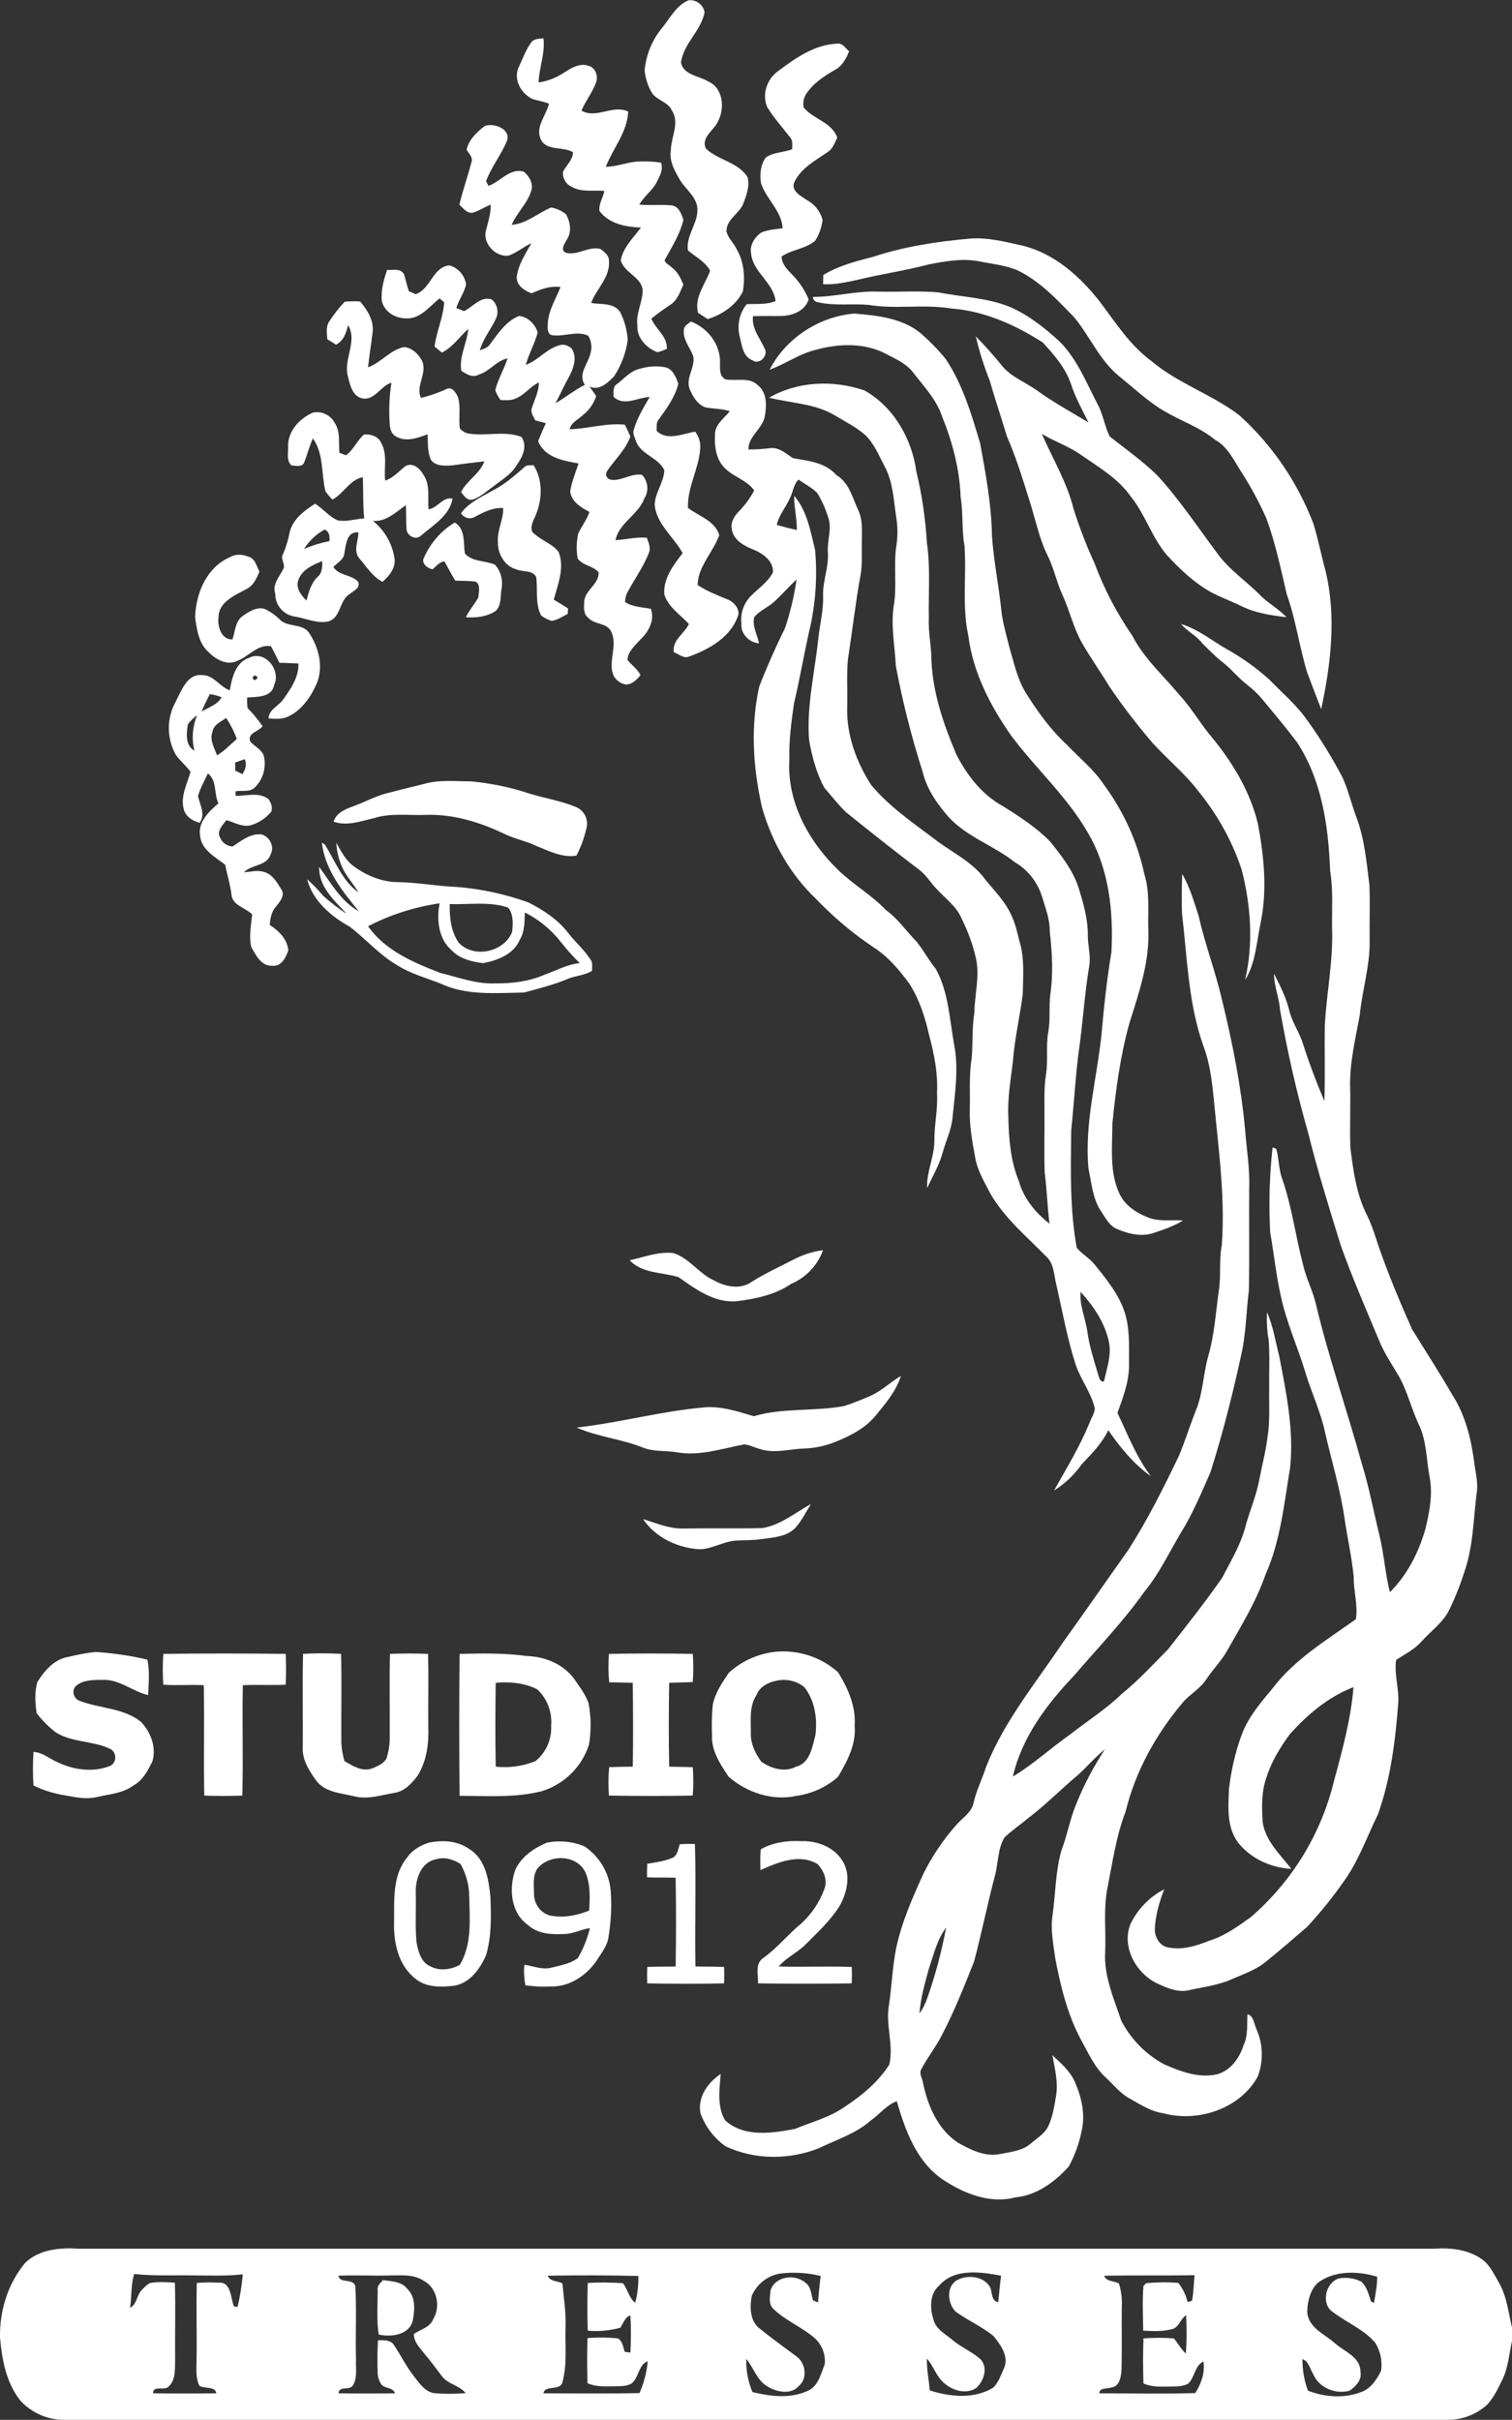<?xml version="1.0" encoding="utf-8"?>
<!-- Generator: Adobe Illustrator 22.0.1, SVG Export Plug-In . SVG Version: 6.00 Build 0)  -->
<svg version="1.1" id="Layer_1" xmlns="http://www.w3.org/2000/svg" xmlns:xlink="http://www.w3.org/1999/xlink" x="0px" y="0px"
	 viewBox="0 0 627.7 1004" style="enable-background:new 0 0 627.7 1004;" xml:space="preserve">
<rect x="0" y="0" width="627.7" height="1004" fill="#333333" stroke="none"/>
<style type="text/css">
	.st0{fill:#FFFFFF;}
</style>
<title>Asset 1</title>
<g id="Layer_2_1_">
	<g id="Layer_1-2">
		<g id="_020202ff">
			<path class="st0" d="M275,11.4c3.3-4.1,5.8-9.2,10.9-11.3c3.2-0.3,6.1,1.9,6.6,5c-1.5,7.8-8.8,13-9.8,20.9
				c1.2,5.3,7.5,5.4,11.3,7.8c6.3,2.7,7,11.3,4,16.7c-1.7,3.7-7,6.4-5,11.1c5.2,5,13.5,5.6,17.4,12c0.9,3.6-0.5,7.3-1.7,10.6
				c-1.6,4.4-7.3,6.8-7.1,11.9c0.7,2.7,2.9,4.6,4.1,7.1c3.2,5.3,3.7,11.7,2.7,17.7c-2.8,5.8-8.6,9.6-14.6,11.5
				c-1.3-0.9-2.6-1.7-4-2.6c-1.7-6.5,3-11.8,5-17.5c-2.1-3.8-6-5.7-9.2-8.4c-1-6.5,4.9-11.9,3.8-18.4c-0.9-4.2-4.5-6.9-6.8-10.3
				c-2.3-3.9-4.9-8.2-4.1-12.9c0.1-5.5,3.8-11.4,0.4-16.5c-1.6-3.5-5.9-4.1-8.1-7c-1.8-2.9-2.9-6.3-3.2-9.7
				C268.3,22.5,270.8,16.4,275,11.4z"/>
			<path class="st0" d="M220.4,17.8c1.1-1.8,3.3-1.7,5.2-1.9c0.8,6.2-1.8,12.1-2,18.3c3.7-0.5,7.2-1.9,10.3-3.9
				c3.1-2,6.7-4.3,10.4-3c3.1,0.8,4.2,4.6,3,7.3c-1.5,4-4.3,7.4-5.9,11.3c6.2,3.6,13-2.7,19.4,0.4c-0.4,8.6-6.3,15.2-9.3,22.9
				c4.9,0,9.4-2.2,14.2-2.2c2.9-0.1,5.8,0,8.7,0.5c1.1,2.9-0.6,5.8-1.9,8.3c-1.8,3.4-5.2,5.7-7.1,9.1c4.4,0.4,8.8-0.1,13.2,0.3
				c3.1,0.2,4.3,3.5,5.1,6c-1.4,6.1-4.9,11.4-7.8,16.8c0.4,1.4,2.1,2,3,3c2.4,1.7,3.7,4.4,4.8,7.1c-1.4,3-2.5,6.6-5.5,8.4
				c-2.7,1.8-5.3,3.7-7.8,5.7c1.8,4.4,6.8,7.4,6.4,12.6c-1.3,0.4-2.6,1.2-4,1.3c-4.4-1.7-8.5-5.9-8.2-11c-0.7-5.2,2.3-9.8,2.2-14.9
				c-0.8-5.5-7.7-7-9.1-12.2c1-5.4,5.2-9.3,8.4-13.6c-6.2-0.2-13.2-1.5-17.2-6.8c-0.5-2.9,1.5-5.6,2-8.4c-4.5-0.4-9.5,0.7-13.6-1.7
				c-2.4-1.1-3.8-3.6-3.6-6.2c1.4-2.7,4-4.8,4.2-8.1c-4.2-2.7-11.5-0.2-13.6-5.9c-1.9-5,2.5-9.5,3.6-14.3c-2.1-0.8-4.3-1.2-6.5-1.8
				c-4.8-2-8.2-7.7-6.3-12.8C216.8,24.9,218.1,21,220.4,17.8z"/>
			<path class="st0" d="M322.5,29.9c7.4-5.6,15.5-11.4,25.1-11.8c2.2-0.3,3.4,1.9,4.9,3.2c-1.2,3-2.9,6.2-5.9,7.7
				c-4.5,2.6-9.1,5.6-12,10.1c-1,1.7-1.4,3.7-0.9,5.6c4.1,4.8,11.6,6,13.9,12.4c-1.1,2.2-1.9,4.7-4,6c-5.1,3.5-11,6.6-13.8,12.4
				c-1.6,3.6,2.5,5.7,5,7.4c3.3,1.7,5.7,4.7,6.7,8.3c-0.4,3.1-1.4,6.1-3.1,8.7c-4,3.4-9.6,3.6-13.9,6.5c0,3.4,2.7,5.8,4.9,8.1
				c2.7,2.8,4.8,6.1,6.3,9.7c-1.4,4.7-6.5,6.7-11,6.9c-4,0.1-8.1-0.1-12.1,0.1c-0.6,5,2.8,9,4.8,13.3c1.8,2.9-2.1,7.1-5,5
				c-4-1.5-4.4-6.3-5.3-9.8c-1.2-4.7-0.2-9.7,2.9-13.5c4-0.2,8.2,0.3,12-1.3c-1-7.9-9.6-12-10.2-19.9c-0.6-3.4,1.6-6.8,4.4-8.6
				c2.8-1.1,5.8-1.3,8.7-1.7c-0.4-7.3-6.9-12.1-9-18.8c-0.5-3.6-0.2-7.7,2.1-10.6c3.1-2.2,7.4-2,10.9-3.4c-0.1-1.6,0.4-3.5-0.9-4.9
				c-3.2-4.2-6.8-8.1-9.5-12.6C316.3,39.3,318.3,33.2,322.5,29.9z"/>
			<path class="st0" d="M201.2,52.3c3.8-1.5,11.2,1.3,9.2,6.3c-2.4,5.7-6.4,10.7-8.6,16.5c0.3,0.7,0.6,1.4,1,2
				c5-1.7,8.8-7.5,14.6-5.9c2.4,1.9,4.3,5.3,3,8.4c-1.7,5.1-5.9,8.8-8,13.7c6.2-0.5,10.9-4.9,16.4-7.2c2.2,0.4,4.3,1.3,6.1,2.7
				c1.9,3.2,2.6,7.6,0.3,10.8c-0.8,1.6-2.8,4.2-0.2,5.3c4.9,1.2,9.4-2.9,14.3-1.6c1.6,1.2,3.6,2.7,3.5,4.9
				c0.6,6.8-5.2,11.6-7.4,17.5c4,0.7,9.4-0.2,12,3.7c1.9,3.6,2.9,7.6,3.2,11.6c-0.7,5.4-2.7,10.6-5.7,15.2c-2.7,2.7-6.1,6-10.2,4.2
				c1,1.3,1.9,2.6,2.8,3.9c-1,3.2-3,6-5.6,8c-1.9,1.8-4.8,3-5.4,5.8c7.7-0.2,15.2-2.7,22.9-1.9c0.8,1.6,1.6,3.3,2.3,4.9
				c-2,5.6-6.5,9.6-9.7,14.4c-0.7,1.1-0.4,2.5,0.7,3.2c0.3,0.2,0.8,0.3,1.2,0.4c4.4,0.4,8.1-2.8,12.6-2.1c2.5,2.6,3,6.7,1,9.8
				c-2.5,6.8-10.5,10.1-12,17.3c4.4-0.2,8.6-1.4,13-1c0.8,2,1.8,4.4,0.8,6.5c-2.3,5.8-6,10.8-8.9,16.3c-0.6,1.2-0.9,2.5-0.9,3.9
				c3.2,2.1,7.1,2.1,10.7,2.8c1.7,4.7-0.9,9.5-4.3,12.7c-2.2,2.5-5.3,5-5.4,8.5c1.7,2.2,4.1,3.7,5.4,6.3c-1.5,1.9-3.6,4-6.2,3.9
				c-2-0.4-3.7-1.6-4.8-3.3c-2.9-5.9,1.8-12.7-1.2-18.7c-1.8-3.7-6.8-2.7-9.4-5.6c-2.1-1.5-1.9-4.1-1.8-6.3c-0.1-5.1,6.4-7.7,6-12.7
				c-2.4-2.7-6.6-2.7-8.7-5.7c-0.6-3.4-0.5-6.8,0.2-10.2c1.4-3.1,3.6-5.8,4.7-9.1c-3.5-1.8-7.3-4.1-8-8.4c0.6-4,2.2-7.9,3.5-11.7
				c-6.3-1.1-14.2-2.5-16.8-9.3c1-2.5,2.1-5,3.2-7.4l-4.4-1.2c-0.7-1.6-2.1-3.2-1.4-5.1c1.1-3.5,2.9-6.8,2.9-10.6
				c-3.7,1.7-6,5.3-9.8,6.7c-1.9,0.9-4.1,0.6-6.1,0.6c-0.9-1.3-1.7-2.6-2.2-4.1c1.1-4.6,3.7-8.7,5.1-13.2c-4.6,0.9-7.4,5.4-11.9,6.7
				c-2.5,1.5-5.2-0.1-7.3-1.6c-1-6,2.4-11.4,2.9-17.3c-3.7,3.2-6.4,7.6-11,9.8c-1-0.9-2-1.7-3-2.5c0.8-6.3,3.6-12.1,4-18.4
				c-0.5-0.4-1.5-1.2-1.9-1.6c-4.2,3.3-8.1,8.7-14,8.3c-4.4,0-9-2.7-10-7.3c-0.4-4.4,0.8-8.7,2.2-12.8c2.4,0.1,5.6-0.8,7,1.8
				c0.8,2.3,1.2,4.7,2,7c0.9,0.4,1.9,0.8,2.8,1.3c6.3-2.1,7-11.2,14-12c3.7,1,6.4,4.1,7,7.9c-0.8,3.5-3,6.4-4.1,9.8
				c1.1,0.4,2.1,0.8,3.2,1.3c3.8-1.8,6.9-6.3,11.5-4.9c2.4,2,3.1,5.4,1.7,8.2c-2.1,4.4-5.3,8.2-6.6,13c1.4-0.7,3.2-1,4.1-2.4
				c3.4-4.5,6.7-9.8,12.2-11.9c3.6,0.3,6.8,3.5,7.7,6.9c-1.2,4.6-3.7,8.8-4.9,13.4c5.5-2,9.1-7.5,15.2-8.4c1.7,0.1,3.8,0.9,4.4,2.7
				c1.5,3.4,0.1,7.2-1.5,10.3c-2.1,3.7-3.8,7.6-5.8,11.3c4.2-2.4,7.9-5.5,12.2-7.6c-3-4.5,1.3-8.7,2.3-13c0.8-2.5,0.4-5.2-0.9-7.4
				c-5-2.3-10.3,0.7-15.4-0.3c-1.8-1-1.4-3.1-1.4-4.8c0.3-5.4,3.3-10.1,5.3-15.1c-4.3-0.6-8.2,0.9-12,2.6c-3-1.1-6.2-3.1-6.2-6.7
				c0.6-5.2,3.7-9.7,6.1-14.1c-3.2,1.5-6,3.9-9.3,5.1c-5.5,1-11.2-5.2-9.5-10.6c0.9-3.5,2-6.9,1.9-10.5c-2.5,1-4.7,2.5-7.2,3.3
				c-2.6,0.6-4.2-1.8-5.8-3.3c1.4-5.9,3.5-11.7,5-17.6c0.8-2-1.1-3.6-2-5.2C194.7,57.8,198,54.8,201.2,52.3z"/>
			<path class="st0" d="M362.3,106.6c13-4.3,26.7-6.4,40.4-7.6c7.5-0.6,14.8,1.4,22.1,3c13.1,3.3,23.7,12.8,31.8,23.2
				c6.5,8.6,12.5,18.1,21.4,24.6c11,9.3,25.1,13.8,36.5,22.5c13.7,12.4,24.2,27.8,30.8,45.1c2,6.6,3.3,13.3,5.1,19.9
				c4.4,18.7,2.1,38.3-1.9,56.9c-2-5-3.9-10.1-5.8-15.1c-3.3-10.7-4.7-21.9-8.5-32.5c-2.5-10.6-4.7-21.3-8.5-31.6
				c-3-6.7-6.5-13.2-10.5-19.4c-3.1-4.8-5.6-10.4-10.9-13.2c-6.3-5.2-14.2-7.8-21.1-11.9s-12.5-9.5-18.6-14.4
				c-8.1-6.6-12.1-16.5-18.6-24.4c-7.1-7.3-14.2-15-23.5-19.5c-5.1-2.2-10.8-2.7-16.2-3.8c-6.9-1.3-13.9,0-20.7,1.3
				c-9.8,2.6-19.8,4-29.6,6.4c-4.7,1-9.4,2.1-14.3,1.8c0-1.3,0.1-2.5,0.1-3.8C348,110.3,355.2,108.4,362.3,106.6z"/>
			<path class="st0" d="M337.5,123.2c9.1,0,18-2.6,27.2-2.2c8.3,0.2,16.5-0.4,24.8,0.3c10,2,20.4,2.2,29.9,6.1
				c7.7,3.4,14.4,8.7,20.6,14.4c7.3,7.4,11.1,17.2,15.8,26.2c2.2,4.1,2.8,8.9,4.9,13.1c6.7,5.3,13.7,10.2,19.8,16.2
				c9.2,10,16.7,21.4,24.8,32.2c5,7,12.3,11.7,18.2,17.8c3.3,3.2,7.4,5.4,10.6,8.8c-6.4-0.8-12.9-1.7-18.7-4.6
				c-4.3-2.1-8.8-3.7-13-6c-6.9-3.9-12.6-9.4-17.9-15.1c-6.4-7.4-9.1-17.2-15.3-24.7c-5.2-7.3-13-11.8-20.2-16.8
				c-5.1-3.7-11.1-5.6-16.5-8.9c4.5,10.3,10.5,20.2,13.2,31.2c2.4,7.6,5.3,15.1,8.6,22.3c4,10.7,9.3,20.9,15.8,30.3
				c4.8,9.4,12.9,16.5,19.5,24.5c5.2,5.6,8.9,12.3,13.9,18.1c8.5,10.4,15.5,22.2,18.7,35.3c2.6,13.8,4,28,1,41.9
				c-1.6,7.8-2,16.1-6.3,23c3.5-15.1,2.4-31.1-1.5-46c-3.9-11.7-10-22.6-17.8-32.2c-5.6-7.4-12.8-13.2-19-20
				c-6.5-7.6-12.6-15.5-18.2-23.8c-3.6-6-7.7-11.7-11.2-17.8c-3.6-6.3-5.1-13.4-8.1-19.9c-2.4-5.2-3.5-10.9-6-16
				c-3.6-7.1-5.1-14.9-7.5-22.5c-2.9-9.2-5.7-18.5-9.6-27.4c-2.3-7.7-4.9-15.3-7.1-23c-2.4-6-4.3-12.1-5.8-18.4
				c3.9,3.9,7.5,8,11,12.3c3.7,4.5,9.4,6.6,14.1,9.9c6.9,5,14.4,9.1,21.7,13.5c-2.6-5.2-5.5-10.4-7.3-16c-2.3-6.7-7-12.1-11.7-17.2
				c-11.4-7.3-24.3-13.1-38-14.1c-11.4-1.9-22.9,0.4-34.3-1.5c-7-0.6-14.1,0.5-21-1.1C338.4,125.3,337.5,124.4,337.5,123.2
				C337.5,123.2,337.5,123.2,337.5,123.2z"/>
			<path class="st0" d="M143.1,125.2c2.1-0.2,4.3-0.3,6.4-0.1c3,3.5,5.8,7.9,5.2,12.8s-1.4,9.6-1.9,14.5c5.5-2,9.2-7.3,15-8.4
				c3.2,0.3,6,2.9,7.4,5.7c2.4,5-2.9,10.6-0.4,15.4c3.6-0.9,7.1-2.1,10.4-3.6c2.3-1.4,4.1,1.4,4.9,3.2c1.3,4.2,0.2,8.7,0.8,13.1
				c0.9,1,2,1.7,3.2,2c7.4,1.4,15.3-1.3,22.4,1.5c2.6,3.9,0.4,8.3-2,11.7c-2.2,3.8-6.1,6-9.4,8.6c-2.8,2-5.4,4.4-8.6,5.6
				c-2.4,0.8-3.8-1.4-5.1-3c2.4-4.9,7.8-7.6,9.7-12.8c-4.5,0.5-9,1.1-13.5,1.7c-3,0.2-6.7,0.4-8.7-2.3c-1.5-3.3-1.2-7.1-1.4-10.6
				c-4.1,1.5-8.8,3.3-12.9,1c-2-0.9-2.7-3.2-2.8-5.1c-0.4-5.8-0.2-11.6,0.7-17.3c-4.7,1.4-7.1,7.8-12.5,6.4
				c-3.7-1.1-4.7-5.4-5.5-8.8c-2.2-7.1,4.1-14.7,0-21.5c-0.8,3.2-1.8,6.5-5,8.1c-1.2-0.8-2.4-1.5-3.6-2.2c-0.2-2.5-0.7-5.4,0.9-7.6
				C138.7,130.3,140.8,127.6,143.1,125.2z"/>
			<path class="st0" d="M319.5,153.4c6.7-13.1,20.6-22.1,35.2-23.3c9.6,0.8,20,1.9,27.7,8.3c3.7,3.3,7.2,6.8,10.3,10.7
				c7,10.5,10.6,22.8,14.2,34.8c2.3,12.6,4.7,25.4,4.9,38.3c0.7,10.4,2.8,20.6,3.9,31c0.5,5,2,9.9,3.2,14.8
				c1.9,6.5,3.3,13.3,6.8,19.2c4.9,7.9,10.4,15.5,17.2,21.8c5.2,5.5,11.2,10.2,15.4,16.6c8.2,11.1,13.9,23.7,16.8,37.2
				c2.3,7.3,1.4,14.9,1.6,22.4c0.7,13.5-3.8,26.5-7.8,39.2c-3.8,13.6-5.7,27.7-7.1,41.8c0,9.7-1.3,20,2.9,29c2.3,5,7.1,8.1,12.1,10
				c4.6,1.8,9.6,0.8,14.3,1.2c-4,2.5-8.5,3.9-12.9,5.4c-4.8,1.3-9.9,0.1-14.3-1.8c-3.3-1.3-4.9-4.6-6.7-7.3
				c-3.6-5.2-4-11.7-5.3-17.7c-1.8-18.9,3.5-37.4,5.4-56c1-11.3,2.2-22.6,4.1-33.9c0.9-17-1-34.9-9.9-49.8
				c-8.6-14.9-21.6-26.5-31.8-40.2c-8.6-12.3-15.8-26.2-17.7-41.3c-2.7-12.3-0.7-25-1.6-37.4c-1.2-6.7-0.5-13.5-1.6-20.2
				c-0.4-11.5-3.4-22.8-7.7-33.4c-2.3-7-7.5-12.4-11.9-18.1c-2.6-3.5-6.7-5.5-10.5-7.4c-9.1-5.2-20.4-4.9-30.2-2.1
				C331.8,146.8,326.1,151,319.5,153.4z"/>
			<path class="st0" d="M463.9,586.2c2.5-6.8,5.1-13.7,4.8-21c0-7.3,0.4-14.9-2.2-21.9s-7.5-13-12.2-18.8c-2.1-2.6-5.2-4.2-7.3-6.8
				c-2.9-16-2.5-32.4-2.3-48.6c1.1-10.6,1.7-21.3,3-31.9c1.8-12.1,2.5-24.4,4.5-36.5c0.7-4.2-0.6-8.4-0.6-12.5
				c0.1-6.9-1.9-13.6-3.9-20.1c-2.4-7.2-7.2-13.3-11.9-19.1c-5.7-5.8-12.6-10.2-19.4-14.5c-8.7-4.7-15-12.9-19.4-21.5
				c-5.2-12.3-9.7-25.2-10.3-38.7c0-6-1.4-12-1.1-18c-0.2-10.4,0.7-20.8-0.8-31c-0.6-10-2-20-4.4-29.7c-1.8-13.5-9.4-26.8-21.5-33.6
				c-12.8-4.4-27.7-3.9-39.6,3c9.1,2.3,19,2.4,27.2,7.3c4.3,2.6,9,4.9,12.8,8.3c3.7,3.6,5.6,8.5,8,13c3.5,6.5,3.7,14.1,4.8,21.3
				c0.6,3.6,0.6,7.3,0.1,11c-1.4,8.5,0.3,17.2-1.2,25.7c-1.2,8.2,0.5,16.4,0.9,24.7c2.8,14.8,6.5,29.5,11.1,43.8
				c1.7,7.3,6.1,13.5,11,19.1c7.7,8.2,18.7,11.7,27.4,18.6c5.3,3.1,9.2,8.1,11.1,13.9c1.4,4.8,3.4,9.6,3.3,14.8
				c1,8.7,1.5,17.6,0.2,26.3c-0.6,5.1,0.1,10.3-0.8,15.3c-1.1,6,0,12-1,18c-0.8,5.1-0.6,10.3-0.6,15.4c0.1,8.3-0.2,16.7,0.1,25
				c0.9,7,1.1,14.1,2,21.2c-5.8-4.5-10.7-10.4-12.7-17.6c-3.5-8.4-4.2-17.6-4.4-26.6c-0.4-7.8,1-15.4,1.9-23.1
				c0.7-9.4,2.9-18.6,4.1-28c0.1-7.2,0.8-14.6-1.3-21.6c-1-3.9-1.8-7.8-3.6-11.4c-2.5-5.5-6.9-9.8-10.6-14.4c-5.1-7.1-13.2-11-20-16
				c-9.6-7.3-19.8-14.1-27.5-23.4c-6.1-9.5-10.2-20.7-9.9-32.1c0.2-6.6-0.3-13.2,0.3-19.8c1.8-11.6,3.1-23.3,5.2-34.8
				c0.9-4.8,0.5-9.6,0.6-14.4c0-4.2,0.4-8.7-1.4-12.6c-2.5-5.3-3.8-11.6-9.2-14.8c-4.5-5.2-11.6-5.9-18-7c-2.8-1.8-5.6-4.5-9.2-4.2
				c-3.1,0.4-6.2,0.6-9.3,0.6c-0.1-5.3,5.5-8.4,6.7-13.3c0.9-4.5,1.2-10.2-2.8-13.4c-3.6-3.5-9-1.6-13.4-2.4
				c-2.6-1.3-2.3-4.3-2.3-6.8c0.3-7.6-5.1-14.6-12.1-17.2c-1.1,1-2.8,1.7-2.9,3.4c-0.5,4.1,2.6,7.4,3.9,11c0.9,4.5-3.1,8.8-1.6,13.3
				c1.3,3.3,3.4,7,7,8c3.2,0.5,6.6,0.5,9.8,1.5c-2.4,3-6.4,5.6-6.2,10c-0.2,4.8,0.5,10.3,4.3,13.8c3.6,3.6,9,4.8,12,9.1
				c-1.6,3-3.6,5.8-6,8.3c-2,2-3.9,4.6-3.3,7.7c0.6,4.5,4.9,6.9,8.7,8.4s8.6,4.6,8.4,9.5c-2.1,4.2-6.1,6.7-9.3,10
				c-2.9,3-4.3,7.2-3.8,11.3c-0.5,4.1,3.2,8,7.3,8.2c-0.7-3.6-2.9-7.1-2-10.8c2.3-2.9,5.9-4.1,8.6-6.7c3.1-2.9,5.9-6.1,9-9
				c-1,6.9-2.6,13.6-4.8,20.2c-3.9,7.9-7.5,16-10.7,24.2c-3.7,16.6-2.6,33.9,1.2,50.4c4.1,14.2,11.6,27.5,22.3,37.7
				c7.2,7.5,15.2,14.3,23.9,20.1c6,3.8,10.7,9.4,14.9,15.1c4.2,6.6,6.6,14.1,8.3,21.7c2.1,7.8,3.6,15.7,3.2,23.8
				c0.4,6.7-1.2,13.3-1.1,20c-0.1,6.6-3.3,12.7-3,19.3c2.3-4.9,5.1-9.6,6.5-14.9c1.3-4.7,3.5-9.1,4-14c1-10.1,2.7-20.5,0.7-30.6
				c-1.9-10.5-2.3-21.8-7.6-31.4c-2.9-3.5-5-7.6-7.9-11.2c-4.3-4.4-7.8-9.6-12.8-13.2c-5.9-6.2-13.4-10.5-19.6-16.4
				c-12.6-12.1-21.6-28.7-20.5-46.1c-0.2-7.7,0.8-15.5,1.9-23.1c2.6-10.9,4.4-22,7-33c2.1-10.1,2.7-20.4,1.8-30.7
				c-1.9-7.8-3.3-16.3-8.7-22.6c-0.1,4.8,1.2,9.4,1.1,14.2c-2.8-0.6-5.5-1.3-8.3-2.1c0.8-4.2,3.9-7.4,5.5-11.3
				c1.3-2.5,1.4-5.5,3.5-7.5c2.6,1.8,5.6,3.3,7.8,5.6c1.9,3,3.3,6.3,4.4,9.7c1.9,4.8-0.4,9.9,0,14.9c0.4,6.1-2.2,11.9-2,18
				s-1.4,12-2,18c-1.5,13.9-4.9,27.8-3.8,41.9c1.2,6.8,3,13.6,6.3,19.7c2.9,3.4,5.7,6.9,8.9,10.1c10.2,8.2,20.4,16.3,30.8,24.2
				c2.8,2.2,4.6,5.4,7.1,7.9c3.5,3.8,8,7,10.1,11.9c2.7,5.4,4.8,11,6.1,16.9c1.6,7.5-0.6,14.9-0.7,22.4c-1,6.3-0.6,12.6-1.1,18.9
				c-1.2,7-0.6,14.1-0.8,21.1c-0.2,6.7,1,13.3,2.2,19.8c0.9,5.6,3.9,10.5,6.5,15.5c5.9,10.1,15,17.6,23.1,25.9
				c3.3,3,3.1,7.8,4.2,11.9c2.5,11,4.5,22.2,8,33c2.1,6.2,6.4,11.5,7.9,18c-0.1,2.3-1.6,4.2-2.3,6.3c-4,9.7-9.5,18.7-14.6,27.8
				c4.5-2.8,8.4-6.5,11.5-10.9c4.1-4.3,8.4-8.7,11-14.1c5,7.2,10.5,14,17.7,19.1C471.7,604.5,468.1,595,463.9,586.2z M458.3,573.2
				c-1.9,0.2-2-1.9-2.5-3.2c-1.7-5.8-3.6-11.6-4.4-17.6c-0.8-5.5-3.3-10.8-2.8-16.4c5.3,5.8,10,12.7,11.7,20.5
				C461.6,562,459.5,567.7,458.3,573.2z"/>
			<path class="st0" d="M265.6,153c3.5-1,7.1-1.3,10.7-0.6c3.1,0.8,4.3,4.1,5.3,6.8c-1.3,5.5-4.8,10.2-8.1,14.8
				c-1.2,1.3-0.8,3.2-0.9,4.8c4.6,4.3,10.8,1.1,16,0.3c1.5,2,2.3,4.4,2.1,6.9c-0.5,8.4-5.4,16.1-5.1,24.7c4.5,3.5,11.2,5.3,13,11.3
				c-2.5,7.1-8.8,12.9-9,20.7c3.8,2.6,8.1,4.2,12.4,6c2.5,0.9,4.7,3.4,4.6,6.1c-2.8,9.3-11.9,14.5-20.5,17.6c-2.3,1-4.4-1.1-6.4-1.8
				c-0.7-5,4.4-7.7,6.3-11.7c-3.6-3.9-8.5-6.9-10.2-12.2c-0.6-6.6,3.8-12.3,7.6-17.2c-3.7-6.7-10.6-11.8-11.6-19.7
				c-0.1-5.2,3.8-9.5,4-14.7c-2.5-5.4-10.1-6.5-11.9-12.4c-0.5-1.4-1.3-2.9-0.8-4.4c1.4-4.9,4.1-9.2,6.6-13.6
				c-5,0.2-10.7,4.1-15-0.1c0.1-1.8-0.4-4.2,1.5-5.3C259.1,157.1,261.7,153.9,265.6,153z"/>
			<path class="st0" d="M119.6,185.1c-0.1-6.3,4.8-11.5,10.3-13.9c3.7-0.8,7.5,1.1,9.2,4.5c2.3,3.7,1.4,8.1,1.8,12.2
				c0.9,0.3,1.8,0.6,2.7,1c3.2-2.3,4.6-6.1,7.5-8.6c2.6-0.3,6,0.7,7.1,3.4c2.8,4.8,1.1,10.5,1.7,15.7c3.4-1.1,5.7-3.9,8.4-6
				c3.1-1.7,6.1,1,7.5,3.6c2.9,4.2,1.7,9.5,2.1,14.3c3.9-0.5,5.8-5.3,10-4.4c-1.3,7-8,11-13.1,15.3c-2.1,2.1-5.7,0.2-6-2.4
				c-0.3-3.4-0.1-6.8-0.3-10.2c-4.2,2.9-8.2,7-13.7,6.5c4.7,3.8,7.9,9.1,8.9,15.1c0.9,4.1-2,7.7-4.9,10.2c-4.2-2.1-6.6-6.3-9.6-9.7
				c-2.7-3.1-0.4-7.2-0.4-10.8c-4.9-0.5-5.1,5-5.8,8.4c-0.1,2.8-2.8,4.1-4.6,5.9c2.3,3.8,7.5,3.1,10.3,6.2c1,2.6-1.9,3.7-3.6,5.1
				c-4.3,2.6-3.5,9.7-8.7,11.3c-4.8,1.1-9.4-1.3-14.1-2c-4.6-0.7-8.1-4.7-8-9.4c-1.4-3.9,1.7-7.1,3.3-10.3c1.1-2-1.4-4.2-0.1-6.2
				c1.3-3,2.2-6.1,2.8-9.3c1.4-5.3,6.1-8.8,10.5-11.6c3.3,2,5.7,5.3,9.4,6.9c3.7,0.7,7.4-0.6,11-0.8c-0.6-5.7-0.3-11.4-0.6-17.1
				c-5.4,1-7.9,6.8-12.6,9.3c-1.1-1.1-2-2.2-2.9-3.5c-1.8-7.3-0.6-15.5-5.2-21.9c-1.5,3.2-2.3,6.7-3.6,9.9c-0.8,2.2-3.5,1.4-5.3,1.3
				C118.7,191,119.8,187.6,119.6,185.1 M153,215.3L153,215.3 M126.2,227.8c3.4-1.5,7-2.6,10.6-3.3c0.1-1.9,0-3.9-2-4.8
				C131.3,221.6,128.3,224.4,126.2,227.8 M123.7,241.2c-0.8,3.2,1.5,5.9,3.5,8c1-3.5,1.9-7.3,4.7-9.9c1.9-1.6,1.9-4.2,1.9-6.5
				C129.7,234.4,124.9,236.6,123.7,241.2L123.7,241.2z"/>
			<path class="st0" d="M217.6,193.9c1-1.1,2.5-0.8,3.9-0.9c4.2,6.5,3.6,15.3,0.3,22.1c-0.9,2-2.2,5.2,0.3,6.6c3,2.7,7.3,4,9.8,7.3
				c2.6,6.5-0.3,13.5-2,19.8c2,1.2,3.9,2.4,5.9,3.6c0,0.6-0.1,1.7-0.1,2.3c-2.2,1.1-4.3,2.6-6.7,2.9c-1.6-0.5-3.1-1.2-4.4-2.3
				c-2.5-4.9-1.3-10.6-2-15.9c-1.6-3-5.4-2-8.1-3.1c-4.9-1.3-7.9-6.4-7.8-11.3c-0.4-4.9,2.3-9.3,2.2-14.2c-4.3-0.3-8.1,1.7-11.7,3.6
				c-1.9,1.2-4.5,0.6-5.7-1.3c0-0.1-0.1-0.1-0.1-0.2c3.4-4.6,8.9-6.9,13.7-9.7C209.6,200.9,213.6,197.4,217.6,193.9z"/>
			<path class="st0" d="M176,231.4c2.7-6.1,7.1-11.2,12.8-14.6c4.5,2.7,3.5,8.5,4.2,12.9c3.2,3.5,8.4,2.8,12.5,4.6
				c2.4,2.7,3.4,6.4,2.7,10c-0.5,3,0,6.6-2.2,9c-3.6,2.6-8.3,3.1-12.6,2.8c1.4-3,3.7-5.4,5.2-8.3c0.1-2.1,1.1-5.2-1.2-6.5
				c-2.8-0.3-5.6-0.3-8.4-0.4c-1.6-2.6-3-5.3-4.5-8c-2.1,0.3-3.4,2-4.9,3.3C177.5,235.9,174.7,233.6,176,231.4z"/>
			<path class="st0" d="M95,231.4c2.4-1.5,5.3-1.6,7.9-0.5c3,0.6,3.6,4,4.8,6.3c-1.2,2.8-2.6,6-5.6,7.3c-4.7,2.6-11.4,5.3-11.4,11.7
				c-0.5,3.8,1.3,9.3,5.8,9.1c1.2-3.4,1.1-7.7,4.5-9.9c2.7-1.9,6.6-4.2,9.8-2.3c1.9,1,3.7,2.3,5.2,3.8c3.1,3.4,8.7,1.7,11.9,5.1
				c4.4,6.2,6.6,14.6,3.5,21.8c-2.4,5.4-6.1,10.8-11.6,13.4c-2.6,1.4-5.6,1-8.3,0.9c0.1-3.9,4.3-5.1,6.2-8.1
				c3.1-4.3,6.4-9.2,6.2-14.7c-2.6-0.1-5.2-0.3-7.9-0.3c-1.1-2.3-2.3-4.6-3.5-6.9c-5.5-0.9-9.1,4.2-13.8,6
				c-4.3,2.3-9.2-0.5-12.2-3.6c-4-3.6-4.8-9.3-5.5-14.4C81.3,246.3,85.7,235.6,95,231.4z"/>
			<path class="st0" d="M490.3,258.9c7,2.1,12.8,6.9,19.1,10.5c6.3,3.5,12.1,7.7,17.5,12.5c5.4,5.6,11.5,10.7,15.9,17.1
				c5.4,7.5,10.2,15.3,14.5,23.5c2.4,5.2,3.7,10.9,5.7,16.3c3.5,9.1,4.3,18.9,5.5,28.4c0.3,7.6,0,15.3,0.1,23
				c0.2,10.5-3.1,20.6-4.1,31c-1.8,9.9-4.3,19.9-4,30c0.2,8.3-0.2,16.7,0.1,25c1.2,9.6,2.5,19.3,6.9,28c2.1,4.2,3.4,8.7,4.9,13.1
				c4,11.6,8.8,23,13.8,34.2c5.6,9.1,11.4,18,16.7,27.2c5.4,8.3,7.8,18.2,9.1,27.9c0.5,4.3,1.8,8.7,1,13.1
				c-1.3,10.5-1.4,21.2-4.7,31.4c-1.8,5.6-3.9,11.2-6.5,16.5c-2.5,5.5-7.7,9-11.6,13.4c-2.9,3.3-6.9,5.3-10.6,7.7
				c-0.9,5.9,1.2,11.7,0.9,17.6c-1.2,15.7-3.1,31.6-8.5,46.6c-4.6,9.3-8,19.3-14.2,27.8c-4.6,6.6-9.7,12.9-15.2,18.8
				c-5.6,4.8-11.1,9.6-16.8,14.2c-4.2,3.6-9.5,5.3-14.5,7.5c-5.6,2.5-11.7,3.2-17.6,4.5c-4.3,1.1-8.6-0.6-12.5-2.4
				c-9.2-3.9-15.8-15.2-11.9-25c3-6.2,7.9-11.3,14-14.4c-2.1,5.5-3.8,11.3-3.9,17.2c0.3,3,2,6,5.1,6.8c6,1.4,12-0.5,17.6-2.7
				c6.4-2,11.9-6,17.2-9.8c17.1-14.8,29.2-34.5,34.5-56.5c3.5-12.8,7-25.6,8.1-38.9c-10.4,4-19.1,11.3-26.5,19.6
				c-3.9,5.4-7.5,11.1-9.5,17.5c-2.3,6.1-2.1,12.7-1.7,19c1.2,7.8,7.2,13.3,11.9,19.3c-8.4-0.4-17-4.3-22.2-11
				c-4.7-6.4-4-14.7-3.7-22.1c0.9-7.7,2.6-15.3,5.3-22.6c2.7-7.3,7.9-13.3,12.8-19.2c9.2-12.1,22.4-20,34.6-28.7
				c0.9-5.9-1-11.6-0.9-17.5c-0.8-8.1-2.6-16.1-3.8-24.1c-1.7-12.2-5.4-23.9-8.1-35.9c-1.9-8.8-5.9-17-8.4-25.6
				c-3.1-10.1-7.5-19.8-9.8-30.2c-2.1-9-3-18.2-4.6-27.3c-0.6-11.7-0.3-23.4,1-35.1c0.4,0.1,1.1,0.4,1.5,0.5c1.2,4.1,1,8.5,2.5,12.5
				c4.1,11.8,5.6,24.2,8.8,36.2c1.3,5.4,3.9,10.3,5.2,15.8c5.3,22.3,12.9,43.9,19,66c3.1,10,5,20.3,7.5,30.5
				c1.8,7.6,2.3,15.5,4.2,23c7.1-7,11.8-16.2,14.6-25.7c1.8-7.2,3.3-14.7,1.9-22c-1.4-7.5-1.2-15.4-4.7-22.3
				c-2.8-6.1-4.4-12.6-7.5-18.6c-2.9-5.1-6.3-9.9-8.6-15.4c-5.5-13.2-11.3-26.4-16.1-39.9c-4.8-15.5-9.6-30.9-13.5-46.6
				c-4.8-16.8-8.7-33.9-11.7-51.2c-0.4-5.1-2.5-9.8-2.5-14.9c2.5,4.9,5,9.8,6.3,15.1c1,4.5,3.7,8.4,5.3,12.7
				c2.7,8.5,5.8,16.8,9.3,25c0.4-10.5,0-21,0.2-31.5c0.7-13.3,3.5-26.6,3-40c-0.1-8,0.5-16.1-0.8-24c-0.7-18.4-3.4-37.6-13.8-53.4
				c-4.6-6.1-9.5-11.9-14.3-17.7c-1.8-2.2-3.9-4.1-6.1-5.9c-4-3-7-7-11-10c-2.8-2.2-5.2-4.8-7.8-7.3
				C497,263.9,493,262.1,490.3,258.9z"/>
			<path class="st0" d="M103.5,272.9c6.5-3.3,13.3,5.2,10.3,11.3c-0.9,5.2-7.1,4.9-11.2,5.2c-0.1,1.5,0,2.9,0.2,4.4
				c2.3,2.3,4.3,4.8,6.2,7.5c-1.6,2.3-6.5,2.8-5.1,6.4c1.8,2,4.6,3.2,5.6,5.8c1.1,4.6-0.1,9.5-3.4,12.9c-2,2.5-5.5,1.4-8.3,1.9v1.9
				c4.5,0.1,9.6-1.7,13.6,1.3c1.1,1.5,1.9,3.4,1.2,5.3c-2.1,2.5-4.8,4.4-7.9,5.4c-3.6,1.4-7.3-1-10.7-1.9c-1.6,2-4.2,4.6-2.6,7.3
				c0.9,2.1,2.9,3.5,5.2,3.6c3.6-2.4,7.4-5.5,12-5c3.4,1,5.5,5.1,3.7,8.4c-1.7,4.9-7.9,4-11,7.3c2.6-0.1,5.4-1,8-0.2
				c3.7,0.8,5.8,4.5,7.6,7.5c1.5,2.4-0.8,5-2.2,6.8c-2,2.1-2.5,5-2.7,7.8c3.8,2.4,7.2,5.8,7.7,10.5c-1,3-2.9,6.8-6.6,6.4
				c-4.6,0.3-6.9-4.4-8.8-7.8c-1-4.4-0.1-9,0.4-13.5c-2.8-2.8-8.2-3.7-8.6-8.2c-0.5-4.2-1.8-8.2-2.6-12.4c-4.1-3.2-9.7-6-10.4-11.8
				c-1.1-5.8,3.6-10.3,7.6-13.7c-2-4-0.5-9.4-4.4-12.4c-1.4,3.1-3.2,6.1-4.1,9.4c0.8,3.7,3.2,7.5,0.7,11.1c-2.9-0.8-5.8-2.5-6.6-5.6
				c-1.5-5.4,1.4-10.5,2.8-15.6c-1.9-2.5-4.3-4.5-6.1-7c-3.8-6.8-3.9-15.1-0.1-22c2.4-4.5,4.7-11.7,11-11.1
				c4.8-0.1,7.3,4.9,11.5,6.3C96.3,281,97.9,274.7,103.5,272.9 M105.9,280.2c-1.3,0.7-1.4,1.4-0.1,2
				C107.2,281.5,107.2,280.8,105.9,280.2 M87.1,288c-1.2,2.4-2.4,4.7-3.4,7.2c2.9-1.7,6.6-2.8,8.3-5.9
				C90.5,288.7,88.8,288.2,87.1,288 M78,300.5c-0.6,3.8-1.2,8.7,2.7,11c-1.2-4.9-0.8-10,1.1-14.7C80.4,297.8,79.1,299,78,300.5
				 M88.2,303.7c-1.3,3.3,0.8,6.6,1.9,9.7c3.1-1.8,5.5-4.5,8.2-6.8c-1.1-3.1-2.6-6-4.4-8.7C91.6,299.5,88.6,300.7,88.2,303.7
				 M97.6,316.4c0,1.1,0.1,2.3,0.1,3.4c1,0.4,2,0.9,2.9,1.4c1.3-1.9,2-4,1-6.2C100.3,315.4,99,315.9,97.6,316.4"/>
			<path class="st0" d="M175.9,325.3c6.4-1.9,13.2-1.1,19.8-1.1c8.1,0.8,16.1,2.4,23.9,5c6.4,2,13.2,3,19.4,5.6
				c3.3,1.3,5.2,4.7,4.6,8.2c-0.9,4.2-2.3,8.2-4.3,12c-5.9,1-11.3-1.9-16.6-4c-4.4-2.1-9.3-3-13.7-5.2c-10.1-4.8-21.1-8.1-32.3-7.7
				c-7.2,0.3-14.6-0.9-21.6,1.4c-5.4,1.2-11.1,3.4-16.6,1.4c1.1-3.8,5.2-5.3,8.5-6.5c4.6-1.7,8.9-4.1,13.7-5.3
				C165.8,327.8,170.8,326.5,175.9,325.3z"/>
			<path class="st0" d="M133.6,349.6c0.5,0.3,1,0.6,1.4,1c4.2,6.8,7.1,14.8,13.8,19.7c-2.1-3.7-5.1-6.7-6.8-10.6
				c-1.4-3.2-2.2-6.5-2.4-10c2.1,3.6,4,7.5,7.5,9.9c5.4,3.9,11.9,6.5,18.6,6.4c8,0.2,16,1.7,24,2c10.1,0.8,20.1,3,29.6,6.4
				c6.4,3.2,12.6,7.3,16.9,13.1c3,3.7,6.6,6.9,9.2,11c0.7,1.3,0.3,2.9,0.4,4.3c-3.1,1.9-6.8,2-10,3.3c-5.8,2.5-12.1,4-18.2,5.7
				c-11.7,0.2-24,1.4-34.9-3.8c-5.9-2.3-12.2-4-17.6-7.4c-7.5-4.3-13.1-10.9-19.9-16.1c-7.8-4.3-15.4-10.8-17.7-19.7
				c2.4,2.1,4.6,4.4,6.6,6.8c3.1,2.8,6.3,5.3,9.8,7.5c-5.1-5.5-11.6-11.1-11.4-19.4c4.9,6.6,9,14.3,16.5,18.4
				C142.1,369.8,134.9,360.7,133.6,349.6 M152.8,384.3c7.1,10.1,18.9,15.1,30.1,19.4c7.5,1.8,14.9,4.7,22.8,4.3
				c6.9,0.1,14-0.8,20.4-3.6c4.8-1.7,9.4-4.3,14.6-4.8c-2.8-2.7-5.5-5.7-7.9-8.8c-4-5.1-9.1-9.3-14.9-12.2c-0.2,3.8,0,7.9-2.1,11.3
				c-2.5,6-9.2,8.6-15.2,9.7c-4.7-0.5-9.8-1.8-13.2-5.4c-5.4-4.7-6.2-12.8-4.9-19.4C172.1,376.3,162.1,379.5,152.8,384.3
				 M186.7,375.1c-0.1,5.5,0.5,11.5,3.8,16.1c6.3,6.6,18.8,3.8,22.1-4.5c0.4-3.4,0.6-7.3-1.6-10.1
				C203.3,373.9,194.7,375.4,186.7,375.1L186.7,375.1z"/>
			<path class="st0" d="M490.8,362.6c3.1,5.4,4.9,11.5,6.8,17.4c2.6,11.6,6.9,22.8,9.6,34.4c4.4,17.9,8,36,9.7,54.3
				c0.6,8.1,2,16.1,1.7,24.3c-0.1,14,0.1,28-0.1,42c-1,8.1-1.2,16.2-2.6,24.3c-3.7,17.4-8,34.6-13.4,51.6c-3.7,8.4-7.3,17-12.1,24.8
				c-5,8.3-9.1,17.2-15.3,24.7c-8.8,12.4-19.3,23.3-29.2,34.8c-11.3,11.9-21.7,25.6-25.4,41.9c8.5-5.1,15.7-11.8,23.8-17.5
				c7.1-5.6,14.8-10.4,21.3-16.7c7-5.7,13.1-12.3,19.4-18.7c7.6-9.7,15.3-19.4,22.4-29.6c3.7-7.2,8-14.2,9.9-22.2
				c1.8-6.2,4.3-12.1,5.5-18.5c1.1-5.9,2.7-11.7,3.4-17.6c1.1-6.7,0.6-13.5,0.7-20.3c-0.1-6.6,0.3-13.3-0.2-19.9
				c-0.7-3.8-0.9-7.7-0.7-11.6c2.6,5.8,3.5,12.2,5.1,18.3c2.9,15.1,6.1,30.5,4.5,46c-2.5,15.1-4,30.6-10.3,44.7
				c-4,11.5-10.5,21.9-16.5,32.5c-2.4,3.8-5.6,7.1-8.1,10.9s-6.7,6-9.6,9.4c-11.1,13.1-19.7,28.5-23.8,45.3
				c-3.9,10.1-5.4,20.9-7.5,31.5c-1.8,8.9-0.6,18-1,27c-0.5,9.9,3.6,19.1,6.7,28.3c4,7.7,10.2,14,17.8,18.1c6.9,3,14.5,5.9,22.1,4.1
				c5.6-1.6,9.2-6.8,10.9-12.1c1.9-4,1.3-8.5,1.6-12.8c2.7,0.8,2.7,4.2,3.8,6.4c2.7,6.2,2.8,13.1,0.5,19.4
				c-7.4,13.5-24.9,19.2-39.3,15.3c-5.4-0.8-9.9-3.9-14.6-6.5c-3.5-2.1-6-5.3-8.9-8c-5-4.4-7.6-10.6-10.8-16.3
				c-5.5-10.4-8.3-21.9-10.5-33.4c-0.8-6-2.1-12.1-1.1-18.2c1.2-8.8,1.2-17.9,3.6-26.5c2.4-6.2,3.5-12.8,6-18.9
				c3.2-8.1,7.3-15.9,12.1-23.2c-3.9,3.1-7.2,7-10.9,10.4c-7.1,5.9-13.5,12.5-20.9,18.1c-3.3,2.8-6.8,5.1-9.9,8.1
				c-2.9,4.8-2.5,10.7-4,16c-3.1,11.8-5.5,23.7-8.6,35.4c-4.1,10.3-8.2,20.7-13.4,30.6c-2.5,5-6.1,9.4-8.6,14.3
				c-0.9,1.8,0.6,3.7,0.8,5.6c2,9.4,6.1,19.2,14.5,24.7c5.3,3,11.3,6,17.6,4.7c4.4-0.9,9.2-1.3,12.7-4.4c2.7-2.3,6-4.2,7.4-7.6
				c1.7-3.8,2.3-7.9,3-12c1-5.7-0.5-11.4-1.5-17c3.6,3.4,7.6,6.8,9.5,11.5c2.6,6,4.1,12.7,2.8,19.2c-1,5.4-2.9,10.7-5.5,15.5
				c-5.8,6.4-13.3,12-22.2,12.8c-10.5,2.8-21.4-1.6-30.1-7.4c-10.9-7.4-15.6-20.4-19.1-32.5c-4.3,1.6-7.1,5.4-10.8,8
				c-6.2,5.5-14.2,7.9-21.5,11.5c-12.4,4.9-26.7,4.9-38.8-0.8c-4.8-3.4-8.4-8.2-10.4-13.7c-1.3-6.7,3.1-12.8,8.4-16.3
				c-0.5,6.4-1.6,13.4,1.8,19.2c7.9,7.2,19.4,5.4,29,3.6c7-2.9,14.5-4.8,20.7-9.2c7.2-4.7,13.9-10.3,18.5-17.5
				c1.9-8.3-1.7-16.7-0.1-24.9c1.1-7.7,1.4-15.5,2.9-23.2c2.3-11,6.9-21.3,11.5-31.4c3.6-7.1,8-13.7,13.3-19.7
				c2.6-3.1,6.6-5.3,7.4-9.5c1.2-5.2,3.6-9.9,5.2-14.9c7.5-18.9,20.5-34.6,31.7-51.3c9.2-12.8,18.2-25.8,27.3-38.6
				c8-12.5,14.6-25.7,21-39c2.6-6.2,4.6-12.7,7.1-19c3-7.3,3-15.3,5.2-22.8c2.5-8.7,3-17.8,4.3-26.8c1-6.2,0-12.5,1.2-18.7
				c1.4-18.3-0.9-36.5-2.7-54.7c-1-9.5-1.5-19.1-4.9-28.1c-6.3-17.6-6.7-36.6-8.9-55C490.5,373.5,490.6,368,490.8,362.6
				 M392.9,798.3L392.9,798.3 M385.6,816.9c-1.7,6.1-3.4,12.2-3.9,18.5c1.4-1.9,2.4-4,3.2-6.2c3.4-9.6,6-19.5,7.9-29.5
				C389,804.8,387.6,811,385.6,816.9L385.6,816.9z"/>
			<path class="st0" d="M330,522.3c3.7-1.8,7.6-3.1,11.7-3.6c-2.3,6.3-7.1,11.4-13.3,14c-6.7,4.6-14.8,6.2-22.7,7.2
				c-9.2,0.7-16.9-5-24-10c-6.7-2.1-15-1.4-20.3-7c6-1.3,11.9-3.7,18.1-3c6.6,2,10.6,8.5,16.8,11.3c4.7,2.6,10.8,4,15.5,0.8
				C317.6,528.3,323.9,525.5,330,522.3z"/>
			<path class="st0" d="M361,579.3c4.8-2,8.5-5.8,13-8.4c-1.9,6-5.9,10.9-9.8,15.6c-4.3,5.7-10.8,9.1-17.3,11.7
				c-4.2,1.7-8.7,2.7-13.2,2.8c-6.1,0.2-12.3,2.2-18.2,0.2c-2.2-0.5-4.3-1.8-6.6-1.9c-9.1,1.7-18.3,4.9-27.7,3.3
				c-4.9-0.9-10.1-0.1-14.8-2.2c-8.8-3.4-18.4-4.3-27-8.1c17.9-2,35.4-6.9,53.3-8.4c6.9-0.5,13.6,1.7,20.2,3.7
				c12.2-3.6,25-1.9,37.4-4.2C353.9,582.3,357.5,580.8,361,579.3z"/>
			<path class="st0" d="M316.6,634c7.5-1.3,13.6-6.4,20.1-10c-2.1,3.3-3.8,6.8-6.4,9.8c-3.7,3.9-9.3,4.1-14.3,4.8
				c-3.8,0.6-7.6,0.3-11.4,0.7c-4.8,0.6-9.1,3.3-13.9,3.5c-9.1-0.4-18.6-4.8-23.7-12.5c5.4,1.6,10.7,4,16.5,3.9
				C294.7,634,305.6,634.3,316.6,634z"/>
			<path class="st0" d="M28.1,687.5c3.8-0.9,7.7-1.7,11.6-2.1c7.2,0.5,14.4,1.5,21.5,3.2c1,4.8,0.5,9.8,0.3,14.7
				c-6.5-1.5-11.9-6.6-18.8-6.3c-3.7,0-7.9-0.1-10.9,2.3c-2.3,1.7-1.4,5.5,1.3,6.4c8.3,3.2,18.1,2.9,25.3,8.6
				c4.1,4.2,6.6,10.5,4.9,16.4c-1.9,3.9-4,8-7.9,10.1c-4.4,3.3-10.1,3.6-15.2,4.8s-10-0.2-14.9-1c-4-0.8-7.8-2-11.4-3.8
				c-0.3-4.6-0.3-9.3,0-13.9c3.7,0.1,6.6,2.8,9.9,4.2c6.6,3.2,14.6,4.4,21.6,1.7c3.3-1.2,3.2-6,0.1-7.3c-7.1-3.3-15.6-2.5-22.3-6.7
				c-3-2.3-5.7-5-8-8c-0.6-4.2-0.9-8.8,0.3-12.9C18.4,693.2,22.5,688.5,28.1,687.5z"/>
			<path class="st0" d="M322.1,685.3c9.4-0.8,18.7,2.2,25.8,8.5c4.1,6.6,7.5,14.2,6.9,22.2c0.7,7.7-3.1,14.8-6.9,21.2
				c-4.8,4.3-10.8,7-17.2,7.9c-10,2.2-20.6-1.3-28.2-7.9c-3.4-5.1-7.2-10.7-6.9-17.1c-0.2-4.3-0.1-8.5,0.3-12.8
				c1-4.9,3.9-9.2,6.7-13.3C308,689.1,314.8,686.1,322.1,685.3 M322.1,697.4c-3.4,0.7-6.8,2.5-8.1,6c-3.1,4.7-2.2,10.5-2.3,15.8
				c-0.1,4.3,1.9,8.3,4.3,11.7c4.1,2.9,9.8,4.6,14.5,2.1c5.8-1.5,6.7-8.2,8-13c0.9-6.8-0.2-14.5-4.6-20
				C330.6,697.3,326.2,696.4,322.1,697.4L322.1,697.4z"/>
			<path class="st0" d="M67.8,686.2c16.9-0.2,33.9-0.2,50.8,0c0.2,4.3,0.2,8.5,0,12.8c-5.9,0.3-11.9-0.1-17.8,0.2
				c-0.3,15.3,0.2,30.5-0.2,45.8c-5.3,0.2-10.6,0.2-15.8,0c-0.3-15.3,0.1-30.6-0.2-45.8c-5.6-0.3-11.2,0.2-16.8-0.2
				C67.5,694.7,67.5,690.4,67.8,686.2z"/>
			<path class="st0" d="M125.8,686.2c5.3-0.3,10.5-0.3,15.8,0c0.3,12.3,0,24.6,0.1,36.9c0.1,2.6,0.6,5.1,1.3,7.6
				c3.4,1.9,7.2,4.5,11.3,3.1c2.2-0.9,4.8-1.9,6.1-4.1c0.8-2.5,1.3-5,1.4-7.6c0.1-12-0.2-24,0.1-35.9c5.3-0.2,10.5-0.2,15.8,0
				c0.3,10,0,19.9,0.1,29.9c0.3,7.1-0.6,14.5-4.4,20.6c-2.5,3.3-5.5,6.6-9.8,7.2c-5.5,0.9-11.3,2.9-16.9,1.3
				c-5.3-1.2-11.4-1.6-15.1-6c-3-4.1-6.2-8.8-5.9-14.1C125.8,712.2,125.5,699.2,125.8,686.2z"/>
			<path class="st0" d="M190.8,686.2c9.3-0.2,18.7-0.4,27.9,0.9c7.5,0.2,15.1,3.3,19.6,9.4c2.2,3.2,4.6,6.3,6,10
				c1.1,5.7,1.2,11.6,0.2,17.4c-3,9.3-10.4,16.5-19.7,19.3c-11.1,2.8-22.6,1.9-34,1.9C190.6,725.4,190.6,705.8,190.8,686.2
				 M205.8,698.2c-0.2,11.6-0.2,23.2,0,34.8c5.6,0.6,11.3-0.2,16.5-2.3c4.4-3.6,6.8-9,6.5-14.6c0.5-5.7-1.6-11.3-5.8-15.2
				C217.7,698.2,211.6,697.7,205.8,698.2L205.8,698.2z"/>
			<path class="st0" d="M252.8,686.2c11.6-0.2,23.2-0.2,34.8,0c0.3,3.9,0.3,7.8,0,11.7l-9.8,0.3c-0.2,11.6-0.2,23.2,0,34.8
				c3.3,0.1,6.6,0.1,9.8,0.2c0.3,3.9,0.3,7.9,0,11.8c-11.6,0.2-23.2,0.2-34.8,0c-0.3-3.9-0.3-7.9,0.1-11.8c3.3-0.1,6.5-0.2,9.8-0.2
				c0.2-11.6,0.1-23.2,0-34.8c-3.3-0.1-6.5-0.1-9.8-0.2C252.5,694,252.5,690.1,252.8,686.2z"/>
			<path class="st0" d="M178.1,764.5c5.6-1.1,11.8-0.8,16.6,2.6c6.9,4.1,8.2,12.8,8.9,20c0.3,8,0.5,16.3-1.8,24.1
				c-2.5,5.7-6.7,11.6-13.3,12.7c-5.3,0.6-11.4,0.8-15.9-2.8c-7.3-5.6-9.3-15.3-9-24c0.1-9-0.7-19.2,5.5-26.5
				C171.2,767.5,174.7,765.6,178.1,764.5 M181.1,771.4c-6.2,1.1-8.6,8-8.5,13.6c0.2,6.9-0.3,13.9,0.3,20.8c0.7,3.8,1.9,8.5,5.9,10.1
				c3.7,2,8.6,1.3,12.1-0.7c5.1-8.5,4.1-18.8,3.9-28.3c0-4.7-1.3-9.4-3.6-13.5C188.3,771.5,184.6,770.3,181.1,771.4L181.1,771.4z"/>
			<path class="st0" d="M227.1,764.5c5.2-1,10.7-0.5,15.6,1.6c6.1,4.1,10.1,10.8,10.8,18.1c0.5,6.3,0.2,12.7-0.8,18.9
				c-0.3,3.9-2.9,7-4.9,10.2c-4.2,6.3-11.4,11.1-19.1,10.9c-3.5,0.2-7.1,0-10.6-0.5c-0.5-2.8-0.7-5.7-0.4-8.5
				c3.7,0.5,7.4,2.2,11.2,1.2s7.9-1.6,11-4c2.3-3.9,3.9-8,5-12.4c-3.4,0.4-6.5,2.2-10,2.4c-5.4,0.3-11.5,0.2-15.7-3.7
				c-7.3-5.1-8-15.4-5.2-23.1C216.6,770.2,221.8,766.7,227.1,764.5 M223,775.4c-2,3.2-1.3,7.2-1.3,10.7c0.1,3.9,2.6,7.4,6.4,8.6
				c5.6,1.2,11.3,0.1,16.5-2c0.3-5.3,0.6-10.9-1.6-15.9C239.4,769.3,227.9,769.2,223,775.4L223,775.4z"/>
			<path class="st0" d="M315.8,767.3c5.1-2.9,11.1-3.7,16.9-3.4c6.5-0.2,13.5,2.4,17,8.1c3.7,5.7,2,13.3-1.2,18.9
				c-3.8,6-9.1,10.9-14.1,15.9c-3.4,3.4-8,5.4-11.1,9.1c10.1,0.3,20.2-0.2,30.3,0.2c0.1,2.3,0.1,4.5,0,6.8c-13,0.2-26,0.2-38.9,0
				c0.1-3.6-1.4-8.3,2.3-10.6c5.8-4.2,10.2-9.8,15.7-14.3c4.3-3.9,7.6-8.9,9.6-14.4c1.3-3.6-0.4-7.6-2.9-10.2
				c-7.6-4.5-16.4-0.7-23.7,2.5C315.6,773.1,315.6,770.2,315.8,767.3z"/>
			<path class="st0" d="M282.2,765.2c2.1-0.2,4.2-0.2,6.3-0.1c0.5,16.9-0.1,33.9,0.2,50.8c4,0.1,7.9,0,11.9,0.2
				c0.1,2.2,0.1,4.5,0,6.8c-10.6,0.3-21.3,0.2-31.9,0c-0.1-2.3-0.1-4.5,0-6.8c3.9-0.2,7.9-0.1,11.8-0.2c0.2-12.3,0.2-24.5,0-36.8
				c-4-0.2-7.9,0-11.9-0.2c0-1.9,0-3.7,0.1-5.6c3.4-0.6,6.8-1,10-2.3C281.2,770.3,281.5,767.3,282.2,765.2z"/>
			<path class="st0" d="M10.5,938.8c5.9-5.6,14.5-6.3,22.2-5.8c187.7,0,375.4,0,563,0c7.2-0.5,15,0.5,20.7,5.3c2.6,2.5,4.2,5.9,6,9
				c3.2,5.7,3.8,12.2,5.3,18.4v5.6c-1.2,5.3-1.5,10.8-3.9,15.8c-1.8,3.7-3.6,7.6-6.4,10.6c-4.5,4.1-10.5,6.4-16.6,6.3h-575
				c-6.5-0.2-12.7-3-17.2-7.8c-6-7.4-7.8-17.1-8.6-26.4C-0.2,958.7,3.3,947.4,10.5,938.8 M55.7,943.5c-1.4,4.5-1,9.3-1.7,14
				c2.7-1.3,2.7-4.7,4.4-6.8c1-1.3,2.3-2.5,3.7-3.4c3.5-0.7,7-0.4,10.5-0.2c0.3,10.7,0,21.3,0.1,32c-0.1,3.8,0.3,8.5-2.8,11.2
				c-1.8,1.7-6.6-0.7-6.3,2.7c8.7,0.1,17.5,0.1,26.2,0c-0.4-3-4.8-1.8-7-3.1c-1.7-3.4-1.2-7.2-1.2-10.8c0.2-10.6-0.2-21.3,0.1-31.9
				c3-0.2,6-0.3,9-0.1c5.3-0.5,5,6.3,6.4,9.8c0.4,0.1,1.1,0.2,1.5,0.3c1.1-4.5,1.8-9,2.2-13.6c-6.3,0.8-12.8,0.5-19.1,0.5
				C73,943.9,64.3,944.4,55.7,943.5 M312.1,952.5c-0.9,4.7-0.8,10.8,3.5,13.8c4.8,3.9,9.8,7.5,14.8,11.2c4,2.6,5.1,9.3,1.2,12.5
				c-3.2,3.7-9.2,2.5-12.9,0.2c-4.5-2.5-5.8-7.8-8.9-11.5c-0.1,4.7,0.7,9.4,2.6,13.8c7.3,1.7,15.3,2.8,22.4-0.3
				c4.8-1.7,6-7.2,7.6-11.4c0.4-4.1-1.3-8.2-4.4-10.9c-5.3-4.5-12-7.1-17-12c-2.1-1.9-1.3-5.1-1.1-7.6c1.9-6,10.3-7,14.7-3
				c2.2,1.7,2.1,4.7,2.9,7.1c0.5,0.2,1.5,0.7,2.1,0.9c0.3-3.7,0.6-7.3,1.1-11c-5.5-1.3-11.1-1.7-16.7-1
				C318.7,944.1,314.3,947.6,312.1,952.5 M389.9,948.3c-4,3.4-3.9,9.4-2.4,14c1,4.2,5.2,6.2,8.2,8.8c3.5,2.9,7.9,4.7,11.3,7.7
				c3.3,3.5,1.5,8.9-1.6,11.9c-4.2,2.9-9.9,1.2-13.4-1.9c-3.3-2.7-4.4-7.1-7.2-10.2c-0.1,4.4,0.8,8.8,1.2,13.2
				c8.5,2.7,18.5,3.7,26.4-1.2c2.1-2.1,3.1-5.1,4.3-7.8c2.4-4.8-1.2-9.9-4.3-13.6c-4.9-4-10.8-6.5-15.8-10.2
				c-3.2-3.5-3.8-9.9,0.4-12.8c4.3-2.5,11-2,13.9,2.5c1.2,2.1,0.4,6,3.5,6.5c0.4-3.7,0.7-7.4,1.2-11
				C407.1,942.6,396.2,941,389.9,948.3 M546.9,947.3c-3,3-4.1,7.6-4.2,11.7c0.2,6.8,7.3,9.4,11.7,13.4c3.9,3.4,10.5,5.6,10.4,11.8
				c0.6,3.4-2,5.9-4.5,7.7c-5.9,1.7-12.9-1.3-15.2-7c-1.3-2.1-1.8-5.2-4.4-6.1c0,4.5,0.7,8.9,2.3,13.1c6.9,2.7,15,3.3,22,0.6
				c4-1.3,6.5-5.2,8.3-8.7c0.7-4.1-0.2-8.3-2.4-11.8c-4.7-5.5-11.7-8.3-17.4-12.6c-5.3-3.3-3.3-12.4,2.4-14.1
				c3.2-0.5,6.4-0.1,9.3,1.4c2.3,2.2,3,5.3,4,8.2c0.4,0.2,0.8,0.4,1.2,0.6c0.6-3.6,1.4-7.2,1.3-10.9
				C563.6,942.2,553.9,941.9,546.9,947.3 M140.5,944.2c0.5,3.4,5.8,0.9,7,4.2c0.6,10.2,0,20.4,0.3,30.6c-0.2,3.6,0.7,7.5-1.3,10.7
				c-1.3,2.3-5.9,0-5.9,3.3c7.8,0.1,15.6,0.1,23.4,0c-0.8-2.5-4.1-1.9-5.6-3.6c-1.1-1.5-1.7-3.4-1.6-5.3c-0.2-4.4-0.1-8.8,0.1-13.1
				c2.2,0,4.8-0.3,6.4,1.6c3,4.4,5.3,9.2,8.6,13.4c2.2,2.8,4.4,6.2,8.1,6.9c4.4,0.4,8.9,0.4,13.3,0c-2.7-3.3-7.5-3.7-10-7.2
				c-2.3-3-4.5-6.1-7-9c-1.9-2.5-4.5-4.9-4.5-8.3c2.8-2,6.8-2.7,8.1-6.3c3.2-5.3,1.4-13.1-4.2-15.9c-4.1-2.7-9.2-2.1-13.9-2.1
				C154.6,944.3,147.6,943.9,140.5,944.2 M227.4,944.2c0.9,2.5,4.1,2.1,6.1,3.2c0.5,5.9,1.5,11.8,1.3,17.7
				c-0.3,7.9,0.8,15.9-1.4,23.6c-1.2,3.3-7.2,0.8-7.8,4.3c13.3,0,26.6,0.2,39.9-0.1c1.8-4.2,3-8.6,3.4-13.2c-4,1.4-3.6,7.2-7,9.4
				c-2.2,1.1-4.7,0.9-7,1c-3.7,0-7.5,0.3-11-1.3c-0.2-6.3-0.2-12.5,0-18.7c4.2-0.4,8.4-0.3,12.6,0.1c2,1.1,2.1,3.6,2.9,5.6
				c0.6,0.1,1.7,0.2,2.3,0.3c0.3-5.1,0.3-10.3,0-15.4c-2.3,0.6-2.9,3.3-4.2,5.1c-4.4,1.2-9,1.6-13.5,1.2c-0.2-6.6-0.2-13.2,0-19.8
				c4.9-0.3,9.7-0.2,14.6,0.1c2,2.5,2.5,6.2,5.1,8.1c1-3.6,1.4-7.4,1.3-11.1C252.3,944,239.8,944,227.4,944.2 M458.4,944.2
				c0.8,2.5,4.1,2.1,6.1,3.2c1,3.1,1.4,6.4,1.2,9.7c-0.1,8.7,0.1,17.4-0.1,26c-0.2,2.9-0.7,7.2-4.4,7.5c-1.7,0.7-4.8-0.1-4.8,2.4
				c13.3,0,26.5,0.3,39.8-0.1c2.5-3.9,4.1-8.4,3.4-13.1c-3.6,1.7-3.6,6.5-6.2,9.1c-2.3,1.4-5.1,1.2-7.7,1.3c-3.7,0-7.5,0.3-11-1.3
				c-0.2-6.3-0.2-12.5,0-18.7c4.2-0.3,8.4-0.3,12.6,0c1.8,2.1,3,4.5,5,6.3c0.4-5.3,0.4-10.6,0.1-15.9c-2.5,1.6-3,5.5-6.4,5.9
				c-3.7,0.9-7.6,0.7-11.4,0.5c-0.1-6.2-0.4-12.4,0.1-18.6c0.4-0.3,0.8-0.7,1.1-1.1c4.5-0.4,8.9-0.5,13.4-0.1c1.8,2.3,3.1,5,3.8,7.9
				c0.7-0.1,1.3-0.3,1.9-0.6c0.6-3.5,0.7-7,1-10.5C483.6,944.2,471,944,458.4,944.2L458.4,944.2z"/>
			<path class="st0" d="M159,946c3.5,0.6,7.7,0.5,10.1,3.7c3.5,3.3,3.1,8.6,2.3,12.9c-1.3,6.2-9,7.2-14.2,6
				c-0.9-6.1-0.4-12.4-0.4-18.5C156.5,948.3,157.9,947.3,159,946z"/>
		</g>
	</g>
</g>
</svg>
